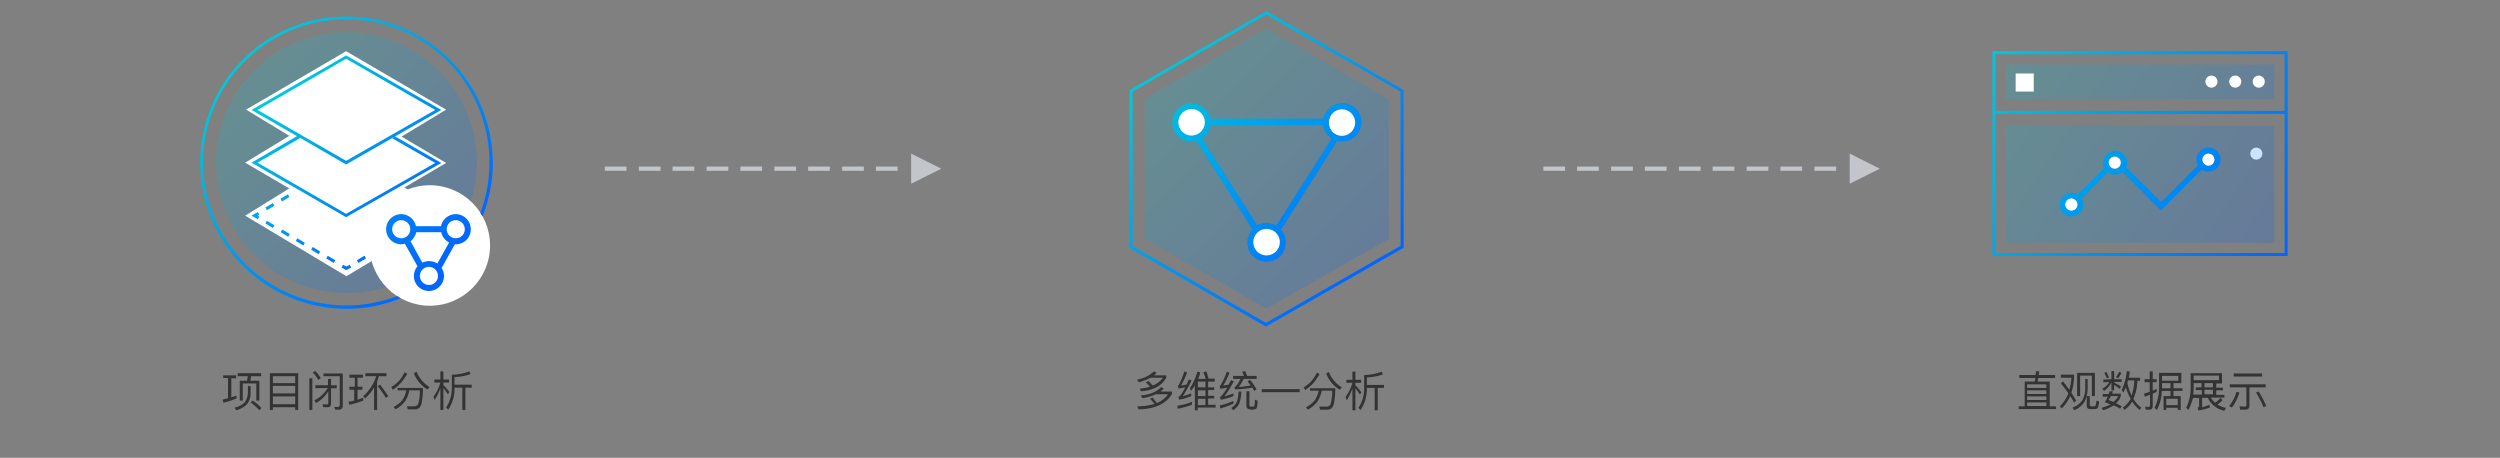 <svg id="图层_1" data-name="图层 1" xmlns="http://www.w3.org/2000/svg" xmlns:xlink="http://www.w3.org/1999/xlink" width="830" height="152" viewBox="0 0 830 152">
  <rect x="0" y="0" width="830" height="152" fill="#808080" stroke="none"/>
  <defs>
    <linearGradient id="未命名的渐变" x1="145.263" y1="-57.737" x2="85.674" y2="-117.326" gradientTransform="translate(0 142)" gradientUnits="userSpaceOnUse">
      <stop offset="0" stop-color="#006eff"/>
      <stop offset="1" stop-color="#00c8dc"/>
    </linearGradient>
    <linearGradient id="未命名的渐变_2" data-name="未命名的渐变 2" x1="116.41" y1="-39.14" x2="68.857" y2="-86.693" gradientTransform="translate(0 142)" gradientUnits="userSpaceOnUse">
      <stop offset="0" stop-color="#0063ff"/>
      <stop offset="1" stop-color="#00c8de"/>
    </linearGradient>
    <linearGradient id="未命名的渐变_3" data-name="未命名的渐变 3" x1="121.485" y1="-44.215" x2="73.932" y2="-91.768" xlink:href="#未命名的渐变_2"/>
    <linearGradient id="未命名的渐变_4" data-name="未命名的渐变 4" x1="120.435" y1="-43.165" x2="72.882" y2="-90.718" xlink:href="#未命名的渐变_2"/>
    <linearGradient id="未命名的渐变_5" data-name="未命名的渐变 5" x1="119.335" y1="-42.065" x2="71.782" y2="-89.618" xlink:href="#未命名的渐变_2"/>
    <linearGradient id="未命名的渐变_6" data-name="未命名的渐变 6" x1="118.285" y1="-41.015" x2="70.732" y2="-88.568" xlink:href="#未命名的渐变_2"/>
    <linearGradient id="未命名的渐变_7" data-name="未命名的渐变 7" x1="117.185" y1="-39.915" x2="69.632" y2="-87.468" xlink:href="#未命名的渐变_2"/>
    <linearGradient id="未命名的渐变_8" data-name="未命名的渐变 8" x1="122.835" y1="-45.565" x2="75.282" y2="-93.118" xlink:href="#未命名的渐变_2"/>
    <linearGradient id="未命名的渐变_9" data-name="未命名的渐变 9" x1="126.585" y1="-49.315" x2="79.032" y2="-96.868" xlink:href="#未命名的渐变_2"/>
    <linearGradient id="未命名的渐变_10" data-name="未命名的渐变 10" x1="130.585" y1="-53.315" x2="83.032" y2="-100.868" xlink:href="#未命名的渐变_2"/>
    <linearGradient id="未命名的渐变_11" data-name="未命名的渐变 11" x1="134.585" y1="-57.315" x2="87.032" y2="-104.868" xlink:href="#未命名的渐变_2"/>
    <linearGradient id="未命名的渐变_12" data-name="未命名的渐变 12" x1="138.585" y1="-61.315" x2="91.032" y2="-108.868" xlink:href="#未命名的渐变_2"/>
    <linearGradient id="未命名的渐变_13" data-name="未命名的渐变 13" x1="142.585" y1="-65.315" x2="95.032" y2="-112.868" xlink:href="#未命名的渐变_2"/>
    <linearGradient id="未命名的渐变_14" data-name="未命名的渐变 14" x1="146.26" y1="-68.99" x2="98.707" y2="-116.543" xlink:href="#未命名的渐变_2"/>
    <linearGradient id="未命名的渐变_15" data-name="未命名的渐变 15" x1="145.535" y1="-68.265" x2="97.982" y2="-115.818" xlink:href="#未命名的渐变_2"/>
    <linearGradient id="未命名的渐变_16" data-name="未命名的渐变 16" x1="144.435" y1="-67.165" x2="96.882" y2="-114.718" xlink:href="#未命名的渐变_2"/>
    <linearGradient id="未命名的渐变_17" data-name="未命名的渐变 17" x1="120.135" y1="-42.865" x2="72.582" y2="-90.418" xlink:href="#未命名的渐变_2"/>
    <linearGradient id="未命名的渐变_18" data-name="未命名的渐变 18" x1="124.085" y1="-46.815" x2="76.532" y2="-94.368" xlink:href="#未命名的渐变_2"/>
    <linearGradient id="未命名的渐变_19" data-name="未命名的渐变 19" x1="144.51" y1="-67.24" x2="96.957" y2="-114.793" xlink:href="#未命名的渐变_2"/>
    <linearGradient id="未命名的渐变_20" data-name="未命名的渐变 20" x1="452.45" y1="270.05" x2="388.7" y2="333.8" gradientTransform="matrix(1, 0, 0, -1, 0, 358)" xlink:href="#未命名的渐变"/>
    <linearGradient id="未命名的渐变_22" data-name="未命名的渐变 22" x1="765.319" y1="-78.693" x2="677.194" y2="-136.818" xlink:href="#未命名的渐变_2"/>
    <linearGradient id="未命名的渐变_23" data-name="未命名的渐变 23" x1="749.669" y1="-54.965" x2="661.544" y2="-113.09" xlink:href="#未命名的渐变_2"/>
    <linearGradient id="未命名的渐变_24" data-name="未命名的渐变 24" x1="452.825" y1="-53.575" x2="387.145" y2="-119.255" gradientTransform="translate(0 142)" gradientUnits="userSpaceOnUse">
      <stop offset="0" stop-color="#06f"/>
      <stop offset="1" stop-color="#00c8dc"/>
    </linearGradient>
    <linearGradient id="未命名的渐变_25" data-name="未命名的渐变 25" x1="456.875" y1="-57.625" x2="391.195" y2="-123.305" xlink:href="#未命名的渐变_24"/>
    <linearGradient id="未命名的渐变_26" data-name="未命名的渐变 26" x1="757.773" y1="-58.668" x2="661.273" y2="-124.668" xlink:href="#未命名的渐变_24"/>
    <linearGradient id="未命名的渐变_27" data-name="未命名的渐变 27" x1="753.351" y1="-52.203" x2="656.851" y2="-118.203" xlink:href="#未命名的渐变_24"/>
    <linearGradient id="未命名的渐变_28" data-name="未命名的渐变 28" x1="147.753" y1="93.253" x2="81.866" y2="159.14" gradientTransform="matrix(1, 0, 0, -1, 0, 180)" xlink:href="#未命名的渐变_24"/>
    <linearGradient id="未命名的渐变_29" data-name="未命名的渐变 29" x1="148.741" y1="94.241" x2="82.853" y2="160.128" gradientTransform="matrix(1, 0, 0, -1, 0, 180)" xlink:href="#未命名的渐变_24"/>
  </defs>
  <title>数据分析</title>
  <g style="isolation: isolate">
    <path d="M74.1,125.6v-1h4.3v1H76.8v6.3c.6-.2,1.2-.4,1.7-.6v1a31.073,31.073,0,0,1-4.3,1.4l-.3-1c.6-.2,1.2-.3,1.8-.5v-6.7H74.1Zm9.1,2.6v2.4a5.757,5.757,0,0,1-1.2,3.6,7.571,7.571,0,0,1-3.6,2l-.5-.9a6.055,6.055,0,0,0,3.4-1.8,5.646,5.646,0,0,0,1-3v-2.4l.9.1Zm3.5-4.3v1H83.4l-.3,1.5h3V133h-1v-5.7H80.6V133h-1v-6.6H82l.3-1.5H78.9v-1Zm.1,11.6-.7.7a19.41,19.41,0,0,0-2.9-2.6l.7-.6A12.18,12.18,0,0,1,86.8,135.5Z" style="fill: #333"/>
    <path d="M99,136.1H98v-.9H90.6v.9h-1V123.9H99Zm-1-8.9v-2.3H90.6v2.3Zm0,3.4v-2.5H90.6v2.5Zm0,3.6v-2.6H90.6v2.6Z" style="fill: #333"/>
    <path d="M103.7,125.6v10.5h-1V125.6Zm2.8,0-.9.5a9.424,9.424,0,0,0-1.8-2.5l.9-.4A10.765,10.765,0,0,1,106.5,125.6Zm-1.8,3.3v-1h4.2v-2.1h1v2.1h1.9v1h-1.9v5c0,.9-.4,1.3-1.2,1.3h-1.4l-.2-1c.4,0,.9.1,1.3.1s.6-.2.6-.7v-3.7a11.048,11.048,0,0,1-4.1,3.9l-.5-.9a10.388,10.388,0,0,0,4.4-4.1l-4.1.1Zm6.6,7.1-.3-.9h1.2c.4,0,.6-.3.6-.8v-9.4h-5.4V124h6.4v10.6a1.224,1.224,0,0,1-1.4,1.4Z" style="fill: #333"/>
    <path d="M117.8,128.4v-3H116v-1h4.5v1h-1.8v3h1.6v1h-1.6v3.3a14.579,14.579,0,0,0,1.9-.7v1a42.075,42.075,0,0,1-4.6,1.4l-.3-1c.7-.1,1.3-.3,1.9-.4v-3.6H116v-1Zm10.5-4.5v1h-2.5l-.6,1.8v9.4h-1v-7.5a15.231,15.231,0,0,1-3,3.7l-.6-.8a14.613,14.613,0,0,0,4.3-6.6h-3.6v-1Zm.6,7.6-.8.6a34.784,34.784,0,0,0-2.7-3.9l.8-.5C127.3,129.2,128.2,130.5,128.9,131.5Z" style="fill: #333"/>
    <path d="M135.2,124.1a18.169,18.169,0,0,1-2,2.9,13.91,13.91,0,0,1-2.8,2.4l-.5-.9a10.437,10.437,0,0,0,2.6-2.1,11.227,11.227,0,0,0,1.8-2.8Zm-3.2,5.7v-1h8.4a22.643,22.643,0,0,1-.3,4.2,4.321,4.321,0,0,1-.7,2.2,2.132,2.132,0,0,1-1.5.7h-2.5l-.3-1h2.3a1.421,1.421,0,0,0,1.5-1,15.79,15.79,0,0,0,.5-4.3h-3.5a10.024,10.024,0,0,1-1.4,3.6,9.733,9.733,0,0,1-3.2,2.7l-.6-.8a8.908,8.908,0,0,0,2.9-2.3,8.57,8.57,0,0,0,1.3-3.2H132Zm10.6-1.3-.7.8a10.663,10.663,0,0,1-4.5-5.4l.9-.5A10.616,10.616,0,0,0,142.6,128.5Z" style="fill: #333"/>
    <path d="M147.2,136.1h-1v-7.2a17.624,17.624,0,0,1-1.9,3.9l-.4-1.1a13.731,13.731,0,0,0,2.3-4.7h-2v-1h2v-2.7h1V126h1.9v1h-1.9v.8c.7.7,1.3,1.5,2,2.3l-.5.8q-.9-1.35-1.5-2.1v7.3Zm9-11.9a17.817,17.817,0,0,1-5.3,1v2.5h5.7v1h-2.1v7.4h-1v-7.4h-2.6v.2a12.215,12.215,0,0,1-2.1,7.1l-.7-.7a11.567,11.567,0,0,0,1.9-6.4v-4.5a17.106,17.106,0,0,0,5.8-1.1Z" style="fill: #333"/>
  </g>
  <g style="isolation: isolate">
    <path d="M384.1,133.8a8.312,8.312,0,0,0,3.7-2.9h-4.1a16.355,16.355,0,0,1-4.4,1.3l-.6-.9c3.1-.3,5.3-1.2,6.8-2.8l.9.5a10.948,10.948,0,0,1-1.1,1h3.8v.8q-3,4.95-11.1,5.1l-.4-1a19.109,19.109,0,0,0,5.7-.8c-.5-.6-1-1.2-1.5-1.7l.9-.4A21.976,21.976,0,0,0,384.1,133.8Zm-.1-10-.8.8h4v.8q-2.25,4.05-8.4,4.5l-.4-.9a15.947,15.947,0,0,0,3.4-.6,19.2,19.2,0,0,0-1.4-1.5l.9-.4a19.2,19.2,0,0,1,1.4,1.5,7.566,7.566,0,0,0,3.4-2.6H382a17.633,17.633,0,0,1-3.9,1.5l-.6-.9a10.171,10.171,0,0,0,5.6-2.7Z" style="fill: #333"/>
    <path d="M395.7,134.4a29.076,29.076,0,0,1-4.7,1.3l-.1-1a21.852,21.852,0,0,0,4.9-1.3l-.1,1Zm-1.6-10.7a25.2,25.2,0,0,1-2,4.3l1.8-.3c.3-.5.5-1.1.8-1.7l.9.3a40.521,40.521,0,0,1-2.9,5.2,18.045,18.045,0,0,0,2.8-.9v.9a16.446,16.446,0,0,1-4,1.2l-.3-.9c.2-.1.3-.2.5-.3a15,15,0,0,0,1.8-2.9c-.7.1-1.5.3-2.2.4l-.3-.9a.781.781,0,0,0,.4-.4,25.25,25.25,0,0,0,1.8-4.4Zm3.6,12.5h-1v-8.3a12.734,12.734,0,0,1-1.3,1.9l-.3-1a17.5,17.5,0,0,0,2.4-5.4l1,.2a14.16,14.16,0,0,1-.7,2.2h2.5a19.457,19.457,0,0,0-.8-2.2l1-.3a11.882,11.882,0,0,1,.7,2.3l-.4.1h2.5v1h-2.2v1.9h2v.9h-2v1.9h2v.9h-2v2.1h2.5v.9h-6l.1.9Zm0-9.5v1.9h2.5v-1.9Zm0,4.8h2.5v-1.9h-2.5Zm0,3h2.5v-2.1h-2.5Z" style="fill: #333"/>
    <path d="M408.2,123.7a24.667,24.667,0,0,1-2.1,4.3l1.8-.3c.3-.5.5-1,.8-1.5l.9.4a32.561,32.561,0,0,1-3.1,5c1-.3,2-.6,3-1v.9a19.3,19.3,0,0,1-4.2,1.2l-.3-.9c.2-.1.3-.2.5-.3a23.644,23.644,0,0,0,2-2.8c-.8.1-1.5.3-2.3.4l-.3-.9a.781.781,0,0,0,.4-.4,22.425,22.425,0,0,0,2-4.4Zm1.3,10.3a22.513,22.513,0,0,1-4.4,1.6l-.1-1a23.716,23.716,0,0,0,4.5-1.5Zm2.6-3.9a10.838,10.838,0,0,1-.7,3.9,5.257,5.257,0,0,1-2,2.2l-.6-.8a4.689,4.689,0,0,0,1.8-1.9,11.717,11.717,0,0,0,.6-3.5h.9v.1Zm-2.3-1.5c.1,0,.1-.1.2-.1a7.557,7.557,0,0,0,1.8-2.7h-2.4v-1H413c-.2-.5-.4-1-.6-1.4l1-.2c.2.5.4,1,.6,1.6h3.2v1h-4.3a24.027,24.027,0,0,1-1.6,2.7c1.3-.1,2.6-.3,3.9-.5-.3-.4-.6-.9-1-1.4l.8-.5a20.6,20.6,0,0,1,2.2,3.2l-.8.5c-.2-.4-.4-.7-.6-1.1a45.414,45.414,0,0,1-5.7.6Zm5.3,7.3c-.8,0-1.3-.4-1.3-1.2v-4.8h1v4.6a.462.462,0,0,0,.3.5h.9a.472.472,0,0,0,.5-.5,8.663,8.663,0,0,0,.1-1.8l.9.3a6.513,6.513,0,0,1-.3,2.5c-.2.3-.6.4-1.2.5h-.9Z" style="fill: #333"/>
    <path d="M431.5,129.2v1H418.9v-1Z" style="fill: #333"/>
    <path d="M438.1,124.2a18.169,18.169,0,0,1-2,2.9,13.911,13.911,0,0,1-2.8,2.4l-.5-.9a10.437,10.437,0,0,0,2.6-2.1,11.226,11.226,0,0,0,1.8-2.8Zm-3.2,5.7v-1h8.4a22.645,22.645,0,0,1-.3,4.2,4.321,4.321,0,0,1-.7,2.2,2.132,2.132,0,0,1-1.5.7h-2.5l-.3-1h2.3a1.421,1.421,0,0,0,1.5-1,15.791,15.791,0,0,0,.5-4.3h-3.5a10.023,10.023,0,0,1-1.4,3.6,9.733,9.733,0,0,1-3.2,2.7l-.6-.8a8.908,8.908,0,0,0,2.9-2.3,8.57,8.57,0,0,0,1.3-3.2h-2.9v.2Zm10.6-1.3-.7.8a10.662,10.662,0,0,1-4.5-5.4l.9-.5A10.1,10.1,0,0,0,445.5,128.6Z" style="fill: #333"/>
    <path d="M450,136.2h-1V129a17.624,17.624,0,0,1-1.9,3.9l-.4-1.1a13.731,13.731,0,0,0,2.3-4.7h-2v-1h2v-2.7h1v2.7h1.9v1H450v.8c.7.7,1.3,1.5,2,2.3l-.5.8q-.9-1.35-1.5-2.1Zm9.1-11.9a17.817,17.817,0,0,1-5.3,1v2.5h5.7v1h-2.1v7.4h-1v-7.4h-2.6v.2a12.215,12.215,0,0,1-2.1,7.1l-.7-.7a11.567,11.567,0,0,0,1.9-6.4v-4.5a17.105,17.105,0,0,0,5.8-1.1Z" style="fill: #333"/>
  </g>
  <g style="isolation: isolate">
    <path d="M675.8,124.5c.1-.4.1-.9.2-1.3l1,.1c0,.4-.1.8-.1,1.2h5.4v1h-5.6a5.021,5.021,0,0,0-.2,1.2h4v8.2h2.1v.9H670.2v-.9h2v-8.2h3.3a5.021,5.021,0,0,0,.2-1.2h-5.3v-1Zm3.6,4.3v-1.2H673v1.2Zm0,2v-1.2H673v1.2Zm0,2v-1.2H673v1.2Zm0,2v-1.2H673v1.2Z" style="fill: #333"/>
    <path d="M687,129.4a16.708,16.708,0,0,0,.7-4h-3.5v-1h4.4v.8a20.121,20.121,0,0,1-.9,5.2c.6.9,1.1,1.8,1.6,2.6l-.7.7a15.918,15.918,0,0,0-1.3-2.2,12.988,12.988,0,0,1-2.8,4.1l-.6-.7a12.81,12.81,0,0,0,2.8-4.3,35.849,35.849,0,0,0-2.5-3.3l.7-.7C685.6,127.5,686.3,128.4,687,129.4Zm6.1-3.6v2.7a10.288,10.288,0,0,1-1.1,5,7.319,7.319,0,0,1-3.4,2.7l-.5-.9a6.741,6.741,0,0,0,3.3-2.5,8.863,8.863,0,0,0,.9-4.3v-2.7Zm2.4,5.7h-1v-6.8h-3.9v6.8h-1v-7.7h5.9Zm-1.6,4.3c-.8,0-1.1-.4-1.1-1.2v-3.1h1v2.9a.472.472,0,0,0,.5.5h.9a.764.764,0,0,0,.5-.2,6.341,6.341,0,0,0,.3-1.7l.9.3a5.316,5.316,0,0,1-.5,2.2,1.493,1.493,0,0,1-1,.3Z" style="fill: #333"/>
    <path d="M701.5,129.9c-.1.3-.2.5-.3.8h2.9v.8a5.357,5.357,0,0,1-1.6,2.4,11.4,11.4,0,0,1,1.9,1l-.5.8a14.955,14.955,0,0,0-2.2-1.1,12.673,12.673,0,0,1-3.5,1.6l-.5-.8a20.918,20.918,0,0,0,3-1.1c-.6-.3-1.3-.5-1.9-.8a16.173,16.173,0,0,0,1-1.8h-1.7v-.9h2l.3-.9Zm-.5-4v-2.7h.9v2.7h2.5v.9h-2.5v.2c.8.4,1.5.8,2.3,1.3l-.5.8a12.887,12.887,0,0,0-1.8-1.3v1.8H701v-2.7a6.853,6.853,0,0,1-2.5,2.9l-.5-.8a5.927,5.927,0,0,0,2.3-2.1h-2V126l2.7-.1Zm-.8-.6-.7.3a15.034,15.034,0,0,0-.9-1.8l.8-.3A14.171,14.171,0,0,0,700.2,125.3Zm3,6.2h-2.4a5.671,5.671,0,0,1-.8,1.3c.6.2,1.1.4,1.6.6A3.678,3.678,0,0,0,703.2,131.5Zm1.1-7.7a8.711,8.711,0,0,1-1.1,1.8l-.7-.4a17.387,17.387,0,0,0,1.1-1.8Zm1.5,4.8c-.3.6-.5,1.2-.8,1.7l-.6-.8a19.062,19.062,0,0,0,1.7-6.3l1,.2c-.1.7-.2,1.4-.3,2h3.7v1h-.9a15.6,15.6,0,0,1-1.3,6,8.2,8.2,0,0,0,2.6,2.9l-.5.8a9.67,9.67,0,0,1-2.5-2.8,8.715,8.715,0,0,1-2.6,2.8l-.5-.8a9.058,9.058,0,0,0,2.6-2.9A14.484,14.484,0,0,1,705.8,128.6Zm.5-1.5a14.778,14.778,0,0,0,1.4,4.2,17.863,17.863,0,0,0,.9-5h-2.1Z" style="fill: #333"/>
    <path d="M712.4,136l-.2-1c.4,0,.7.1,1.1.1s.5-.2.5-.6v-3.4c-.6.2-1.1.4-1.7.6l-.3-1c.6-.2,1.3-.4,1.9-.6v-3.2H712v-1h1.7v-2.6h1v2.6H716v1h-1.3v2.8c.4-.2.9-.4,1.3-.6v1c-.4.2-.9.4-1.3.6v4.1a1.061,1.061,0,0,1-1.2,1.2Zm3.7.1-.8-.7a15.094,15.094,0,0,0,1.5-7.2v-4.4h7.4v3.4h-2.6v1.7h3v.9h-3v1.7H724v4.6h-1v-.7h-3.8v.7h-.9v-4.6h2.3v-1.7h-2.9A13.976,13.976,0,0,1,716.1,136.1Zm1.7-8.9v1.7h2.8v-1.7Zm0-2.4v1.6h5.4v-1.6Zm5.2,9.7v-2.1h-3.8v2.1Z" style="fill: #333"/>
    <path d="M726.6,136.1l-.8-.7a14.874,14.874,0,0,0,1.5-6.8v-4.7h10.4v3.4h-1.9v1.4H738v.9h-2.2v1.5h2.7v.9H734a7.456,7.456,0,0,0,1.4,1.7,6.479,6.479,0,0,0,1.8-1.6l.7.7a7.964,7.964,0,0,1-1.7,1.5,7.816,7.816,0,0,0,2.8,1.1l-.5,1a7.844,7.844,0,0,1-5.5-4.3h-1.9v3.1a13.492,13.492,0,0,0,2.4-.8l.2.9a25.842,25.842,0,0,1-3.8,1l-.3-.9a.752.752,0,0,0,.5-.7v-2.6h-2A32.513,32.513,0,0,1,726.6,136.1Zm4.3-7.5v-1.4h-2.6v1.4c0,.8-.1,1.6-.1,2.4H731v-1.5h-2v-.9Zm-2.6-3.9v1.5h8.4v-1.5Zm3.6,2.5v1.4h2.8v-1.4Zm2.8,3.7v-1.5h-2.8v1.5Z" style="fill: #333"/>
    <path d="M743.5,130.3a15.64,15.64,0,0,1-2.5,5l-.9-.5a13.965,13.965,0,0,0,2.4-4.7Zm.2,5.6-.2-1c.6,0,1.1.1,1.7.1a.53.53,0,0,0,.6-.6v-5.8h-5.5v-1h11.9v1h-5.4v6.1a1.162,1.162,0,0,1-1.3,1.3h-1.8ZM751,124v1h-9.4v-1Zm1.4,10.8-.9.4a31.85,31.85,0,0,0-2.5-4.9l.9-.3A36.243,36.243,0,0,1,752.4,134.8Z" style="fill: #333"/>
  </g>
  <circle cx="115" cy="54" r="43.3" style="opacity: 0.2;isolation: isolate;fill: url(#未命名的渐变)"/>
  <polygon points="114.9 72.8 97.1 61.9 81.4 71.6 115 91.7 148.6 71.6 133.8 61.9 114.9 72.8" style="fill: #fff"/>
  <polygon points="81.7 36.4 114.9 17 148.1 36.4 114.9 56.5 81.7 36.4" style="fill: #fff"/>
  <polygon points="109.3 51.4 97.2 44.4 81.4 54 114.9 73.6 148.1 54.1 131.7 44.4 109.3 51.4" style="fill: #fff"/>
  <g>
    <polygon points="85.6 70.4 83.5 71.6 85.6 72.8 86.1 71.9 85.6 71.6 86.1 71.3 85.6 70.4" style="fill: url(#未命名的渐变_2)"/>
    <polygon points="108.3 85.8 110.8 87.3 111.3 86.4 108.8 84.9 108.3 85.8" style="fill: url(#未命名的渐变_3)"/>
    <polygon points="103.3 82.9 105.8 84.4 106.3 83.5 103.8 82 103.3 82.9" style="fill: url(#未命名的渐变_4)"/>
    <polygon points="98.2 80 100.7 81.5 101.2 80.6 98.7 79.1 98.2 80" style="fill: url(#未命名的渐变_5)"/>
    <polygon points="93.2 77.1 95.7 78.6 96.2 77.7 93.7 76.2 93.2 77.1" style="fill: url(#未命名的渐变_6)"/>
    <polygon points="88.1 74.2 90.6 75.7 91.1 74.8 88.6 73.3 88.1 74.2" style="fill: url(#未命名的渐变_7)"/>
    <polygon points="115 88.5 113.9 87.9 113.4 88.8 114.9 89.7 116.6 88.8 116.1 87.9 115 88.5" style="fill: url(#未命名的渐变_8)"/>
    <polygon points="118.5 86.4 119 87.3 121.5 85.8 121 84.9 118.5 86.4" style="fill: url(#未命名的渐变_9)"/>
    <polygon points="123.6 83.5 124.1 84.4 126.6 82.9 126.1 82 123.6 83.5" style="fill: url(#未命名的渐变_10)"/>
    <polygon points="128.7 80.6 129.2 81.5 131.7 80 131.2 79.1 128.7 80.6" style="fill: url(#未命名的渐变_11)"/>
    <polygon points="133.8 77.7 134.3 78.6 136.8 77.1 136.3 76.2 133.8 77.7" style="fill: url(#未命名的渐变_12)"/>
    <polygon points="138.9 74.8 139.4 75.7 141.9 74.2 141.4 73.3 138.9 74.8" style="fill: url(#未命名的渐变_13)"/>
    <polygon points="143.9 71.3 144.4 71.6 143.9 71.9 144.4 72.8 146.5 71.6 144.4 70.4 143.9 71.3" style="fill: url(#未命名的渐变_14)"/>
    <polygon points="138.9 68.3 141.4 69.8 141.9 68.9 139.4 67.4 138.9 68.3" style="fill: url(#未命名的渐变_15)"/>
    <polygon points="133.8 65.4 136.3 66.9 136.8 66 134.3 64.5 133.8 65.4" style="fill: url(#未命名的渐变_16)"/>
    <polygon points="88.1 68.9 88.6 69.8 91.1 68.3 90.6 67.4 88.1 68.9" style="fill: url(#未命名的渐变_17)"/>
    <polygon points="96.1 65.4 95.6 64.5 93.1 66 93.6 66.9 96.1 65.4" style="fill: url(#未命名的渐变_18)"/>
    <path d="M83.5,54l31.4,18.1,31.6-18-15.3-8.8-1,.6,14.3,8.2L114.9,71,85.5,54l14.2-8.2,15.2,8.8,31.6-18.1L114.9,18.4,83.5,36.5l15.1,8.7Zm31.4-34.5,29.6,17L114.9,53.4,85.5,36.5Z" style="fill: url(#未命名的渐变_19)"/>
  </g>
  <circle cx="142.7" cy="81.5" r="20" style="fill: #fff"/>
  <polygon points="420.4 9.5 380.1 32.8 380.1 79.3 420.4 102.5 461.1 79.3 461.1 32.9 420.4 9.5" style="opacity: 0.2;isolation: isolate;fill: url(#未命名的渐变_20)"/>
  <g>
    <g>
      <path d="M200.8,55.3H208v1.4h-7.2Z" style="fill: #c2c5ca"/>
      <path d="M212.1,55.3h7.2v1.4h-7.2Z" style="fill: #c2c5ca"/>
      <path d="M223.3,55.3h7.2v1.4h-7.2Z" style="fill: #c2c5ca"/>
      <path d="M234.6,55.3h7.2v1.4h-7.2Z" style="fill: #c2c5ca"/>
      <path d="M245.8,55.3H253v1.4h-7.2Z" style="fill: #c2c5ca"/>
      <path d="M257.1,55.3h7.2v1.4h-7.2V55.3Z" style="fill: #c2c5ca"/>
      <path d="M268.3,55.3h7.2v1.4h-7.2Z" style="fill: #c2c5ca"/>
      <path d="M279.6,55.3h7.2v1.4h-7.2Z" style="fill: #c2c5ca"/>
      <path d="M290.8,55.3H298v1.4h-7.2Z" style="fill: #c2c5ca"/>
    </g>
    <polygon points="312.5 56 302.5 61 302.5 51 312.5 56" style="fill: #c2c5ca"/>
  </g>
  <g>
    <g>
      <path d="M512.4,55.3h7.2v1.4h-7.2V55.3Z" style="fill: #c2c5ca"/>
      <path d="M523.6,55.3h7.2v1.4h-7.2Z" style="fill: #c2c5ca"/>
      <path d="M534.9,55.3h7.2v1.4h-7.2Z" style="fill: #c2c5ca"/>
      <path d="M546.1,55.3h7.2v1.4h-7.2Z" style="fill: #c2c5ca"/>
      <path d="M557.4,55.3h7.2v1.4h-7.2Z" style="fill: #c2c5ca"/>
      <path d="M568.6,55.3h7.2v1.4h-7.2Z" style="fill: #c2c5ca"/>
      <path d="M579.9,55.3h7.2v1.4h-7.2Z" style="fill: #c2c5ca"/>
      <path d="M591.1,55.3h7.2v1.4h-7.2Z" style="fill: #c2c5ca"/>
      <path d="M602.4,55.3h7.2v1.4h-7.2Z" style="fill: #c2c5ca"/>
    </g>
    <polygon points="624.1 56 614.1 61 614.1 51 624.1 56" style="fill: #c2c5ca"/>
  </g>
  <path d="M749.1,53h0a2.006,2.006,0,0,1-2-2h0a2.006,2.006,0,0,1,2-2h0a2.006,2.006,0,0,1,2,2h0A2.006,2.006,0,0,1,749.1,53Z" style="fill: #fff"/>
  <g>
    <rect x="665.9" y="21.4" width="89.2" height="11.5" style="opacity: 0.2;isolation: isolate;fill: url(#未命名的渐变_22)"/>
    <rect x="665.9" y="41.8" width="89.2" height="38.8" style="opacity: 0.2;isolation: isolate;fill: url(#未命名的渐变_23)"/>
  </g>
  <rect x="669.2" y="24.4" width="6" height="6" style="fill: #fff"/>
  <path d="M742.1,29.1h0a2.006,2.006,0,0,1-2-2h0a2.006,2.006,0,0,1,2-2h0a2.006,2.006,0,0,1,2,2h0A2.006,2.006,0,0,1,742.1,29.1Z" style="fill: #fff"/>
  <path d="M749.9,29.1h0a2.006,2.006,0,0,1-2-2h0a2.006,2.006,0,0,1,2-2h0a2.006,2.006,0,0,1,2,2h0A2.006,2.006,0,0,1,749.9,29.1Z" style="fill: #fff"/>
  <path d="M734.2,29.1h0a2.006,2.006,0,0,1-2-2h0a2.006,2.006,0,0,1,2-2h0a2.006,2.006,0,0,1,2,2h0A2.006,2.006,0,0,1,734.2,29.1Z" style="fill: #fff"/>
  <circle cx="395.9" cy="40.6" r="4.8" style="fill: #fff"/>
  <circle cx="446" cy="40.7" r="4.8" style="fill: #fff"/>
  <circle cx="420.5" cy="80.4" r="4.8" style="fill: #fff"/>
  <g>
    <path d="M420.4,3.7,375,29.9V82.3l44.9,25.9.4.2,45.1-25.8.6-.2V29.9ZM465,81.6l-44.7,25.6L376,81.7V30.4L420.4,4.8,465,30.4Z" style="fill: url(#未命名的渐变_24)"/>
    <path d="M395.6,34.3a6.4,6.4,0,0,0,0,12.8,7.772,7.772,0,0,0,1.6-.2l18.6,29.3a6.131,6.131,0,0,0-1.7,4.3,6.4,6.4,0,1,0,12.8,0,6.259,6.259,0,0,0-1.6-4.2L444,46.8a7.772,7.772,0,0,0,1.6.2,6.4,6.4,0,0,0,0-12.8,6.528,6.528,0,0,0-6.3,5.2H401.9A6.543,6.543,0,0,0,395.6,34.3Zm0,10.7a4.4,4.4,0,1,1,4.4-4.4A4.439,4.439,0,0,1,395.6,45Zm24.9,39.8a4.4,4.4,0,1,1,4.4-4.4A4.439,4.439,0,0,1,420.5,84.8Zm25-48.5a4.4,4.4,0,1,1-4.4,4.4A4.439,4.439,0,0,1,445.5,36.3Zm-6.3,5.2a6.341,6.341,0,0,0,2.9,4.5L423.7,74.9a6.645,6.645,0,0,0-3.2-.9,6.5,6.5,0,0,0-3.1.8L399.1,46a6.224,6.224,0,0,0,2.8-4.5Z" style="fill: url(#未命名的渐变_25)"/>
  </g>
  <path d="M687.7,69.9h0a2.006,2.006,0,0,1-2-2h0a2.006,2.006,0,0,1,2-2h0a2.006,2.006,0,0,1,2,2h0A2.006,2.006,0,0,1,687.7,69.9Z" style="fill: #fff"/>
  <g>
    <path d="M661.5,17V36.8h0v1h0V85h98V17Zm97,67h-96V37.8h96Zm0-47.2h-96V18h96Z" style="fill: url(#未命名的渐变_26)"/>
    <path d="M687.7,71.9a4.012,4.012,0,0,0,4-4,3.606,3.606,0,0,0-.6-2l8.7-8.7a4.006,4.006,0,0,0,2.3.8,4.217,4.217,0,0,0,2.5-.9l12.8,12.8L731,56.3a4.1,4.1,0,0,0,2.2.7,4,4,0,1,0-4-4,4.136,4.136,0,0,0,.5,1.9L717.5,67.1,705.9,55.5a3.194,3.194,0,0,0,.3-1.4,4,4,0,1,0-8,0,3.286,3.286,0,0,0,.4,1.7l-8.8,8.8a3.606,3.606,0,0,0-2-.6,4.012,4.012,0,0,0-4,4A3.842,3.842,0,0,0,687.7,71.9ZM731.2,53a2,2,0,1,1,2,2c-.3,0-.5-.1-.7-.1l1.5-1.5L732.6,52l-1.4,1.4C731.3,53.2,731.2,53.1,731.2,53Zm-29.1,3a2.92,2.92,0,0,1-.9-.2l1.1-1.1.9.9A1.5,1.5,0,0,1,702.1,56Zm2-2.3L702.4,52A2.129,2.129,0,0,1,704.1,53.7Zm-4,.3a2.006,2.006,0,0,1,2-2h.1l-2.1,2ZM687.7,65.9a.749.749,0,0,1,.5.1L687,67.2l1.4,1.4,1.2-1.2c0,.2.1.3.1.5a2,2,0,1,1-2-2Z" style="fill: url(#未命名的渐变_27)"/>
  </g>
  <circle cx="702.1" cy="54" r="2" style="fill: #fff"/>
  <circle cx="687.7" cy="67.9" r="2" style="fill: #fff"/>
  <circle cx="733.2" cy="53" r="2" style="fill: #fff"/>
  <g>
    <path d="M115,5.5a48.5,48.5,0,0,0,0,97A46.575,46.575,0,0,0,133,99a6.726,6.726,0,0,1-1.1-.7A47.6,47.6,0,0,1,67.4,53.9a47.55,47.55,0,0,1,95.1.1,48.492,48.492,0,0,1-3,16.7,6.726,6.726,0,0,0,.7,1.1A47.789,47.789,0,0,0,163.6,54,48.761,48.761,0,0,0,115,5.5Z" style="fill: url(#未命名的渐变_28)"/>
    <path d="M151.3,71.1a5.03,5.03,0,0,0-4.9,4h-8.3a5.03,5.03,0,0,0-4.9-4,5,5,0,0,0,0,10,5.019,5.019,0,0,0,1.2-.2l4.2,7.5a5.26,5.26,0,0,0-1.2,3.2,5,5,0,1,0,10,0,4.457,4.457,0,0,0-.8-2.6l4.4-7.9h.3a4.951,4.951,0,0,0,5-5A5.015,5.015,0,0,0,151.3,71.1Zm-18.1,8a3,3,0,1,1,3-3A2.946,2.946,0,0,1,133.2,79.1Zm9.2,15.5a3,3,0,1,1,3-3A2.946,2.946,0,0,1,142.4,94.6Zm2.8-7.1a5.207,5.207,0,0,0-5-.3l-3.9-7.1a5.571,5.571,0,0,0,1.9-3h8.3a5.01,5.01,0,0,0,2.6,3.4Zm6.1-8.4a3,3,0,1,1,3-3A2.946,2.946,0,0,1,151.3,79.1Z" style="fill: url(#未命名的渐变_29)"/>
  </g>
</svg>

